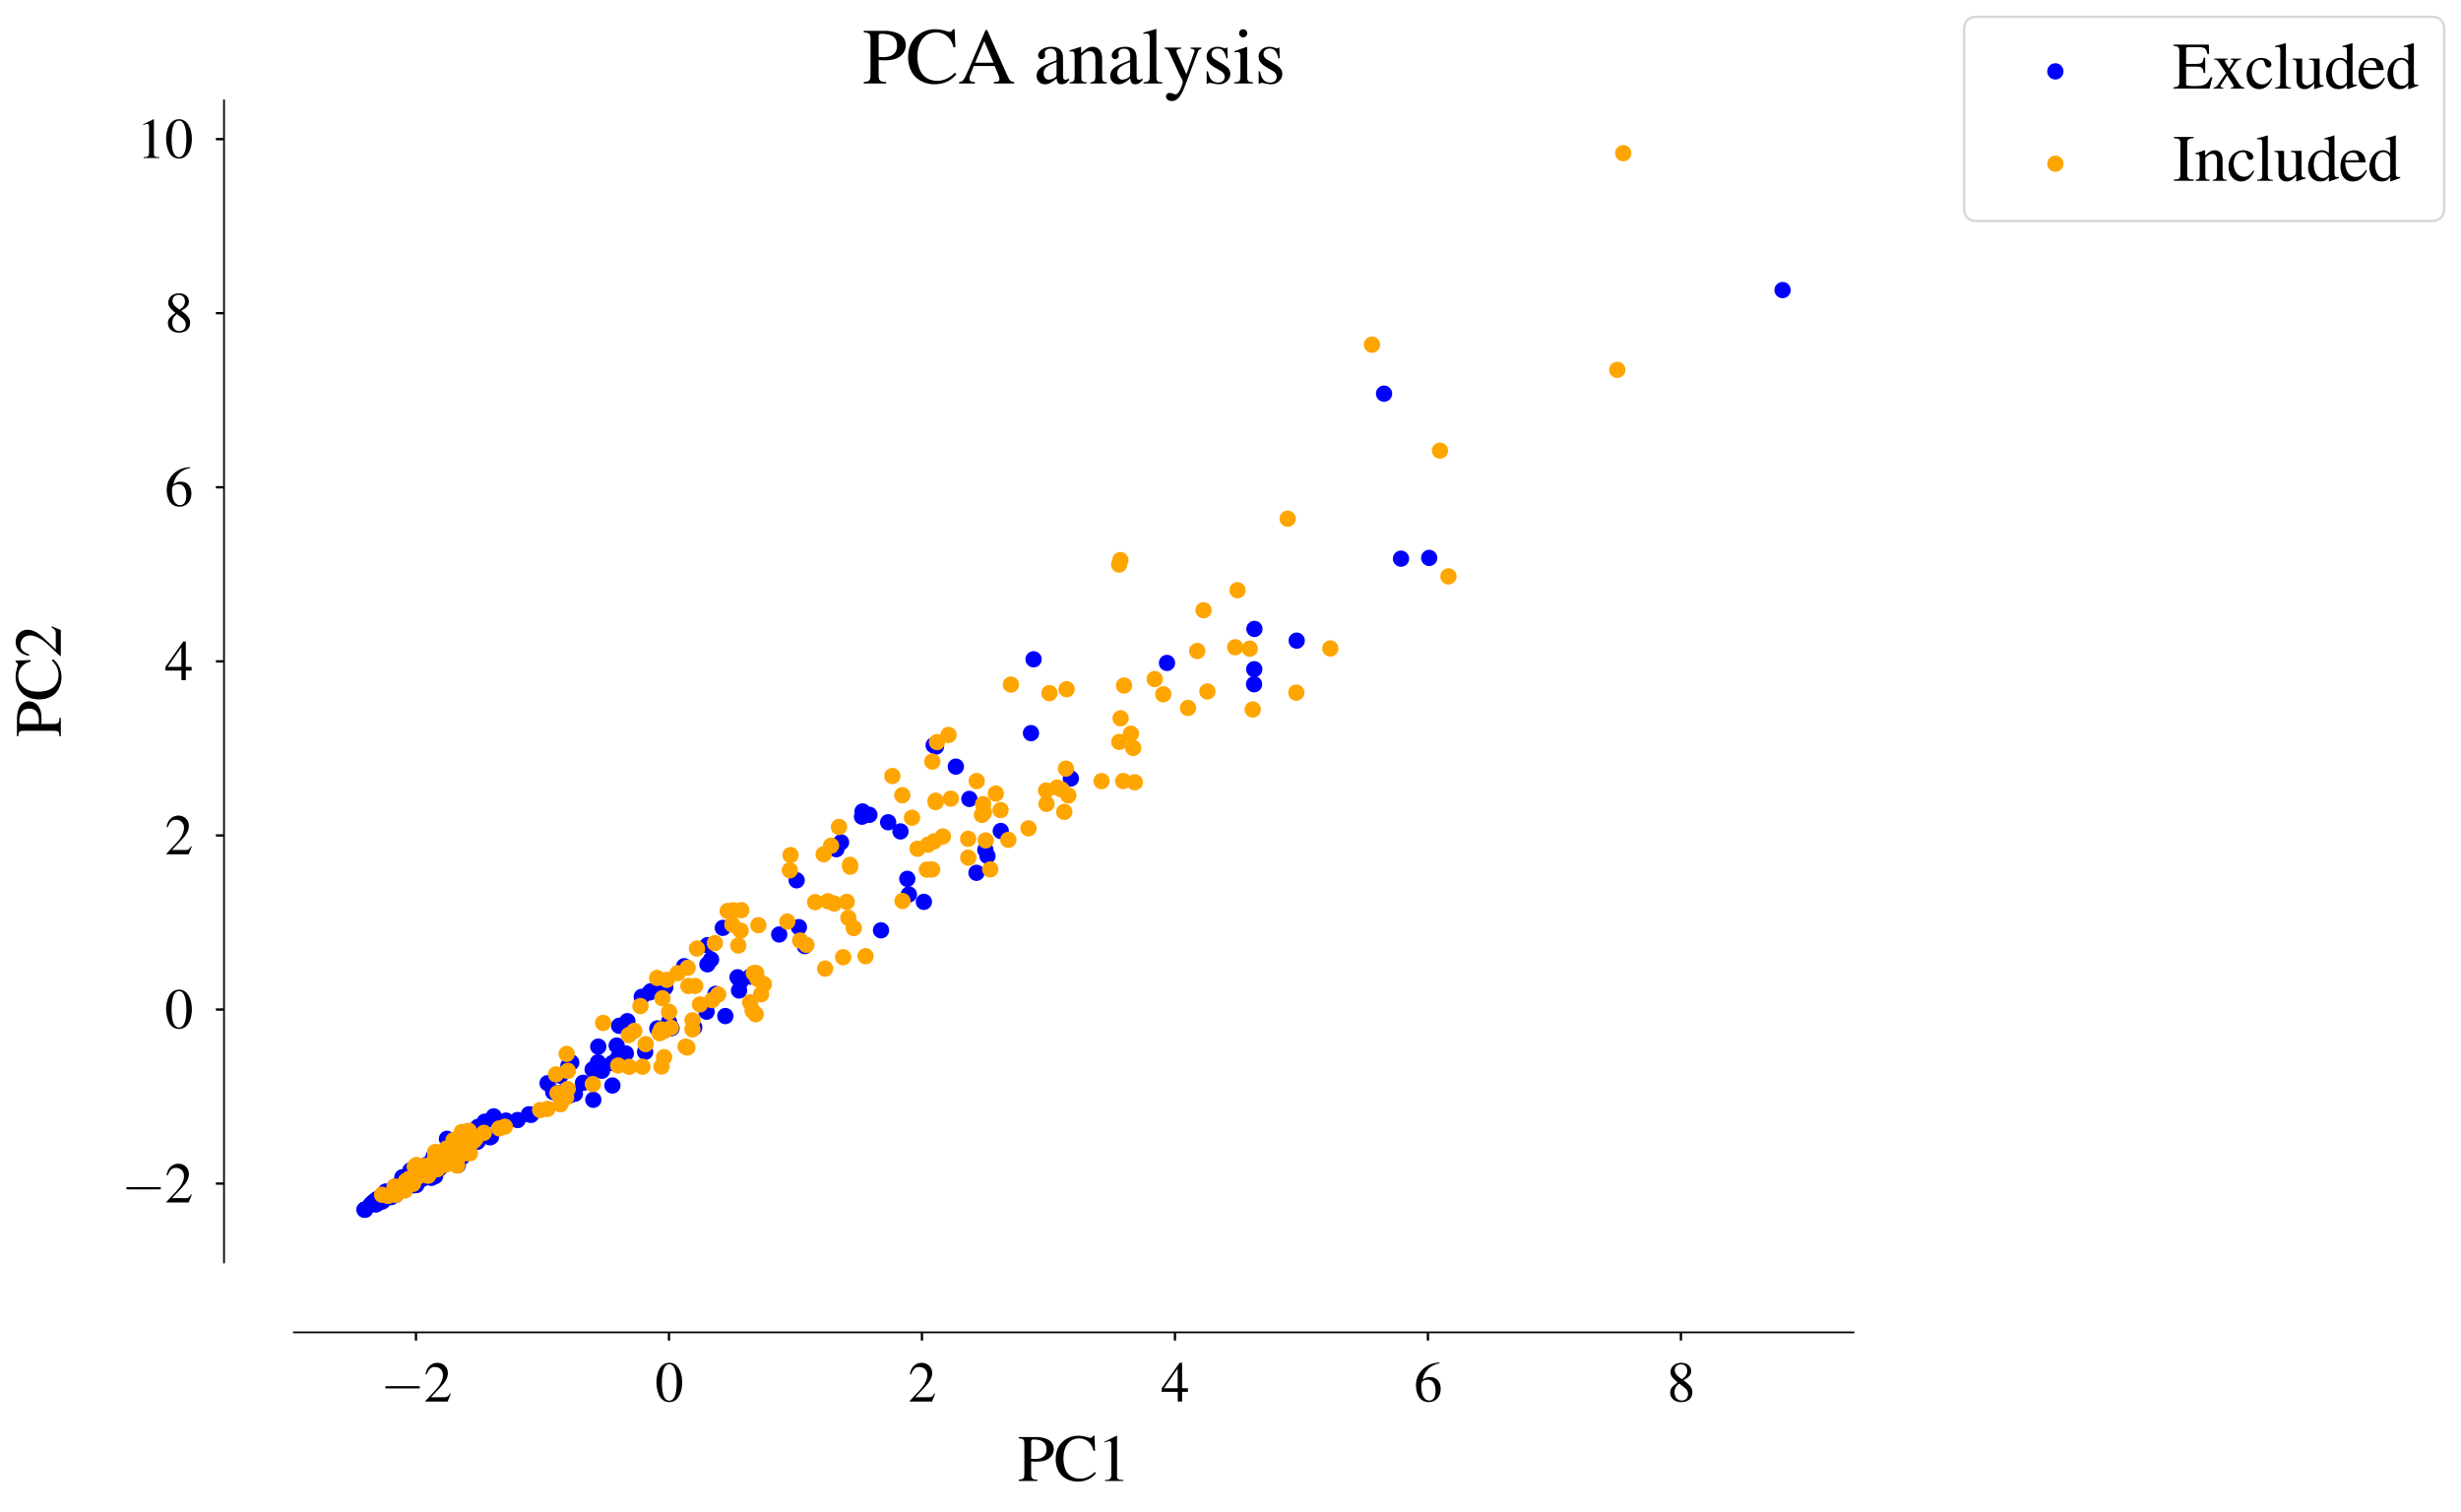 <?xml version="1.0" encoding="utf-8" standalone="no"?>
<!DOCTYPE svg PUBLIC "-//W3C//DTD SVG 1.1//EN"
  "http://www.w3.org/Graphics/SVG/1.1/DTD/svg11.dtd">
<svg xmlns:xlink="http://www.w3.org/1999/xlink" width="1056.625pt" height="649.095pt" viewBox="0 0 1056.625 649.095" xmlns="http://www.w3.org/2000/svg" version="1.1">
 <defs>
  <style type="text/css">*{stroke-linejoin: round; stroke-linecap: butt}</style>
 </defs>
 <g id="figure_1">
  <g id="patch_1">
   <path d="M 0 649.095 
L 1056.625 649.095 
L 1056.625 0 
L 0 0 
z
" style="fill: #ffffff"/>
  </g>
  <g id="axes_1">
   <g id="patch_2">
    <path d="M 126.185 542.056 
L 795.785 542.056 
L 795.785 43.096 
L 126.185 43.096 
z
" style="fill: #ffffff"/>
   </g>
   <g id="PathCollection_1">
    <defs>
     <path id="m4c8cbdb3f9" d="M 0 3 
C 0.796 3 1.559 2.684 2.121 2.121 
C 2.684 1.559 3 0.796 3 0 
C 3 -0.796 2.684 -1.559 2.121 -2.121 
C 1.559 -2.684 0.796 -3 0 -3 
C -0.796 -3 -1.559 -2.684 -2.121 -2.121 
C -2.684 -1.559 -3 -0.796 -3 0 
C -3 0.796 -2.684 1.559 -2.121 2.121 
C -1.559 2.684 -0.796 3 0 3 
z
" style="stroke: #0000ff"/>
    </defs>
    <g clip-path="url(#p83e54b43e0)">
     <use xlink:href="#m4c8cbdb3f9" x="255.278" y="459.92" style="fill: #0000ff; stroke: #0000ff"/>
     <use xlink:href="#m4c8cbdb3f9" x="285.627" y="423.954" style="fill: #0000ff; stroke: #0000ff"/>
     <use xlink:href="#m4c8cbdb3f9" x="191.902" y="488.968" style="fill: #0000ff; stroke: #0000ff"/>
     <use xlink:href="#m4c8cbdb3f9" x="176.175" y="503.908" style="fill: #0000ff; stroke: #0000ff"/>
     <use xlink:href="#m4c8cbdb3f9" x="186.157" y="496.689" style="fill: #0000ff; stroke: #0000ff"/>
     <use xlink:href="#m4c8cbdb3f9" x="180.259" y="506.446" style="fill: #0000ff; stroke: #0000ff"/>
     <use xlink:href="#m4c8cbdb3f9" x="173.783" y="506.037" style="fill: #0000ff; stroke: #0000ff"/>
     <use xlink:href="#m4c8cbdb3f9" x="192.031" y="497.329" style="fill: #0000ff; stroke: #0000ff"/>
     <use xlink:href="#m4c8cbdb3f9" x="176.222" y="502.483" style="fill: #0000ff; stroke: #0000ff"/>
     <use xlink:href="#m4c8cbdb3f9" x="176.088" y="506.568" style="fill: #0000ff; stroke: #0000ff"/>
     <use xlink:href="#m4c8cbdb3f9" x="187.734" y="496.282" style="fill: #0000ff; stroke: #0000ff"/>
     <use xlink:href="#m4c8cbdb3f9" x="195.528" y="494.6" style="fill: #0000ff; stroke: #0000ff"/>
     <use xlink:href="#m4c8cbdb3f9" x="186.604" y="502.136" style="fill: #0000ff; stroke: #0000ff"/>
     <use xlink:href="#m4c8cbdb3f9" x="170.203" y="510.44" style="fill: #0000ff; stroke: #0000ff"/>
     <use xlink:href="#m4c8cbdb3f9" x="172.3" y="508.452" style="fill: #0000ff; stroke: #0000ff"/>
     <use xlink:href="#m4c8cbdb3f9" x="167.88" y="514.003" style="fill: #0000ff; stroke: #0000ff"/>
     <use xlink:href="#m4c8cbdb3f9" x="237.511" y="468.861" style="fill: #0000ff; stroke: #0000ff"/>
     <use xlink:href="#m4c8cbdb3f9" x="196.859" y="490.278" style="fill: #0000ff; stroke: #0000ff"/>
     <use xlink:href="#m4c8cbdb3f9" x="361.097" y="361.661" style="fill: #0000ff; stroke: #0000ff"/>
     <use xlink:href="#m4c8cbdb3f9" x="205.2" y="483.841" style="fill: #0000ff; stroke: #0000ff"/>
     <use xlink:href="#m4c8cbdb3f9" x="370.112" y="350.66" style="fill: #0000ff; stroke: #0000ff"/>
     <use xlink:href="#m4c8cbdb3f9" x="186.939" y="500.251" style="fill: #0000ff; stroke: #0000ff"/>
     <use xlink:href="#m4c8cbdb3f9" x="184.152" y="500.374" style="fill: #0000ff; stroke: #0000ff"/>
     <use xlink:href="#m4c8cbdb3f9" x="192.819" y="493.199" style="fill: #0000ff; stroke: #0000ff"/>
     <use xlink:href="#m4c8cbdb3f9" x="443.769" y="283.072" style="fill: #0000ff; stroke: #0000ff"/>
     <use xlink:href="#m4c8cbdb3f9" x="298.076" y="441.157" style="fill: #0000ff; stroke: #0000ff"/>
     <use xlink:href="#m4c8cbdb3f9" x="423.052" y="364.929" style="fill: #0000ff; stroke: #0000ff"/>
     <use xlink:href="#m4c8cbdb3f9" x="178.463" y="506.754" style="fill: #0000ff; stroke: #0000ff"/>
     <use xlink:href="#m4c8cbdb3f9" x="176.675" y="508.047" style="fill: #0000ff; stroke: #0000ff"/>
     <use xlink:href="#m4c8cbdb3f9" x="170.694" y="510.117" style="fill: #0000ff; stroke: #0000ff"/>
     <use xlink:href="#m4c8cbdb3f9" x="161.782" y="516.914" style="fill: #0000ff; stroke: #0000ff"/>
     <use xlink:href="#m4c8cbdb3f9" x="317.957" y="421.404" style="fill: #0000ff; stroke: #0000ff"/>
     <use xlink:href="#m4c8cbdb3f9" x="170.763" y="509.523" style="fill: #0000ff; stroke: #0000ff"/>
     <use xlink:href="#m4c8cbdb3f9" x="241.777" y="468.899" style="fill: #0000ff; stroke: #0000ff"/>
     <use xlink:href="#m4c8cbdb3f9" x="254.445" y="459.166" style="fill: #0000ff; stroke: #0000ff"/>
     <use xlink:href="#m4c8cbdb3f9" x="173.28" y="506.769" style="fill: #0000ff; stroke: #0000ff"/>
     <use xlink:href="#m4c8cbdb3f9" x="156.622" y="519.376" style="fill: #0000ff; stroke: #0000ff"/>
     <use xlink:href="#m4c8cbdb3f9" x="198.404" y="492.921" style="fill: #0000ff; stroke: #0000ff"/>
     <use xlink:href="#m4c8cbdb3f9" x="156.622" y="519.376" style="fill: #0000ff; stroke: #0000ff"/>
     <use xlink:href="#m4c8cbdb3f9" x="164.964" y="513.887" style="fill: #0000ff; stroke: #0000ff"/>
     <use xlink:href="#m4c8cbdb3f9" x="269.346" y="438.443" style="fill: #0000ff; stroke: #0000ff"/>
     <use xlink:href="#m4c8cbdb3f9" x="556.735" y="275.065" style="fill: #0000ff; stroke: #0000ff"/>
     <use xlink:href="#m4c8cbdb3f9" x="303.757" y="405.801" style="fill: #0000ff; stroke: #0000ff"/>
     <use xlink:href="#m4c8cbdb3f9" x="159.968" y="516.492" style="fill: #0000ff; stroke: #0000ff"/>
     <use xlink:href="#m4c8cbdb3f9" x="264.769" y="448.916" style="fill: #0000ff; stroke: #0000ff"/>
     <use xlink:href="#m4c8cbdb3f9" x="188.665" y="499.805" style="fill: #0000ff; stroke: #0000ff"/>
     <use xlink:href="#m4c8cbdb3f9" x="373.269" y="349.848" style="fill: #0000ff; stroke: #0000ff"/>
     <use xlink:href="#m4c8cbdb3f9" x="317.317" y="425.277" style="fill: #0000ff; stroke: #0000ff"/>
     <use xlink:href="#m4c8cbdb3f9" x="386.607" y="356.972" style="fill: #0000ff; stroke: #0000ff"/>
     <use xlink:href="#m4c8cbdb3f9" x="170.744" y="508.893" style="fill: #0000ff; stroke: #0000ff"/>
     <use xlink:href="#m4c8cbdb3f9" x="181.763" y="503.516" style="fill: #0000ff; stroke: #0000ff"/>
     <use xlink:href="#m4c8cbdb3f9" x="188.222" y="499.583" style="fill: #0000ff; stroke: #0000ff"/>
     <use xlink:href="#m4c8cbdb3f9" x="165.648" y="511.596" style="fill: #0000ff; stroke: #0000ff"/>
     <use xlink:href="#m4c8cbdb3f9" x="389.544" y="377.343" style="fill: #0000ff; stroke: #0000ff"/>
     <use xlink:href="#m4c8cbdb3f9" x="538.597" y="270.038" style="fill: #0000ff; stroke: #0000ff"/>
     <use xlink:href="#m4c8cbdb3f9" x="200.419" y="488.986" style="fill: #0000ff; stroke: #0000ff"/>
     <use xlink:href="#m4c8cbdb3f9" x="198.65" y="492.722" style="fill: #0000ff; stroke: #0000ff"/>
     <use xlink:href="#m4c8cbdb3f9" x="262.932" y="466.062" style="fill: #0000ff; stroke: #0000ff"/>
     <use xlink:href="#m4c8cbdb3f9" x="396.658" y="387.218" style="fill: #0000ff; stroke: #0000ff"/>
     <use xlink:href="#m4c8cbdb3f9" x="178.736" y="508.823" style="fill: #0000ff; stroke: #0000ff"/>
     <use xlink:href="#m4c8cbdb3f9" x="262.936" y="456.437" style="fill: #0000ff; stroke: #0000ff"/>
     <use xlink:href="#m4c8cbdb3f9" x="222.224" y="480.898" style="fill: #0000ff; stroke: #0000ff"/>
     <use xlink:href="#m4c8cbdb3f9" x="160.33" y="516.18" style="fill: #0000ff; stroke: #0000ff"/>
     <use xlink:href="#m4c8cbdb3f9" x="170.945" y="511.284" style="fill: #0000ff; stroke: #0000ff"/>
     <use xlink:href="#m4c8cbdb3f9" x="204.039" y="487.569" style="fill: #0000ff; stroke: #0000ff"/>
     <use xlink:href="#m4c8cbdb3f9" x="288.322" y="441.476" style="fill: #0000ff; stroke: #0000ff"/>
     <use xlink:href="#m4c8cbdb3f9" x="199.593" y="495.099" style="fill: #0000ff; stroke: #0000ff"/>
     <use xlink:href="#m4c8cbdb3f9" x="256.735" y="456.127" style="fill: #0000ff; stroke: #0000ff"/>
     <use xlink:href="#m4c8cbdb3f9" x="268.704" y="452.308" style="fill: #0000ff; stroke: #0000ff"/>
     <use xlink:href="#m4c8cbdb3f9" x="303.732" y="414.043" style="fill: #0000ff; stroke: #0000ff"/>
     <use xlink:href="#m4c8cbdb3f9" x="217.257" y="481.126" style="fill: #0000ff; stroke: #0000ff"/>
     <use xlink:href="#m4c8cbdb3f9" x="401.861" y="320.54" style="fill: #0000ff; stroke: #0000ff"/>
     <use xlink:href="#m4c8cbdb3f9" x="265.829" y="440.434" style="fill: #0000ff; stroke: #0000ff"/>
     <use xlink:href="#m4c8cbdb3f9" x="161.195" y="515.434" style="fill: #0000ff; stroke: #0000ff"/>
     <use xlink:href="#m4c8cbdb3f9" x="410.387" y="329.151" style="fill: #0000ff; stroke: #0000ff"/>
     <use xlink:href="#m4c8cbdb3f9" x="305.298" y="411.986" style="fill: #0000ff; stroke: #0000ff"/>
     <use xlink:href="#m4c8cbdb3f9" x="423.971" y="367.529" style="fill: #0000ff; stroke: #0000ff"/>
     <use xlink:href="#m4c8cbdb3f9" x="188.214" y="496.911" style="fill: #0000ff; stroke: #0000ff"/>
     <use xlink:href="#m4c8cbdb3f9" x="244.082" y="457.53" style="fill: #0000ff; stroke: #0000ff"/>
     <use xlink:href="#m4c8cbdb3f9" x="258.456" y="459.729" style="fill: #0000ff; stroke: #0000ff"/>
     <use xlink:href="#m4c8cbdb3f9" x="246.843" y="469.618" style="fill: #0000ff; stroke: #0000ff"/>
     <use xlink:href="#m4c8cbdb3f9" x="178.476" y="504.148" style="fill: #0000ff; stroke: #0000ff"/>
     <use xlink:href="#m4c8cbdb3f9" x="167.816" y="512.435" style="fill: #0000ff; stroke: #0000ff"/>
     <use xlink:href="#m4c8cbdb3f9" x="177.503" y="507.141" style="fill: #0000ff; stroke: #0000ff"/>
     <use xlink:href="#m4c8cbdb3f9" x="594.238" y="169.017" style="fill: #0000ff; stroke: #0000ff"/>
     <use xlink:href="#m4c8cbdb3f9" x="160.779" y="515.793" style="fill: #0000ff; stroke: #0000ff"/>
     <use xlink:href="#m4c8cbdb3f9" x="416.191" y="343.026" style="fill: #0000ff; stroke: #0000ff"/>
     <use xlink:href="#m4c8cbdb3f9" x="287.222" y="438.781" style="fill: #0000ff; stroke: #0000ff"/>
     <use xlink:href="#m4c8cbdb3f9" x="378.259" y="399.444" style="fill: #0000ff; stroke: #0000ff"/>
     <use xlink:href="#m4c8cbdb3f9" x="186.827" y="504.962" style="fill: #0000ff; stroke: #0000ff"/>
     <use xlink:href="#m4c8cbdb3f9" x="188.918" y="498.686" style="fill: #0000ff; stroke: #0000ff"/>
     <use xlink:href="#m4c8cbdb3f9" x="282.222" y="441.557" style="fill: #0000ff; stroke: #0000ff"/>
     <use xlink:href="#m4c8cbdb3f9" x="191.802" y="494.863" style="fill: #0000ff; stroke: #0000ff"/>
     <use xlink:href="#m4c8cbdb3f9" x="197.564" y="491.424" style="fill: #0000ff; stroke: #0000ff"/>
     <use xlink:href="#m4c8cbdb3f9" x="156.622" y="519.376" style="fill: #0000ff; stroke: #0000ff"/>
     <use xlink:href="#m4c8cbdb3f9" x="173.034" y="505.933" style="fill: #0000ff; stroke: #0000ff"/>
     <use xlink:href="#m4c8cbdb3f9" x="265.385" y="454.101" style="fill: #0000ff; stroke: #0000ff"/>
     <use xlink:href="#m4c8cbdb3f9" x="185.226" y="505.726" style="fill: #0000ff; stroke: #0000ff"/>
     <use xlink:href="#m4c8cbdb3f9" x="228.011" y="478.672" style="fill: #0000ff; stroke: #0000ff"/>
     <use xlink:href="#m4c8cbdb3f9" x="156.622" y="519.376" style="fill: #0000ff; stroke: #0000ff"/>
     <use xlink:href="#m4c8cbdb3f9" x="159.139" y="517.206" style="fill: #0000ff; stroke: #0000ff"/>
     <use xlink:href="#m4c8cbdb3f9" x="190.991" y="498.914" style="fill: #0000ff; stroke: #0000ff"/>
     <use xlink:href="#m4c8cbdb3f9" x="316.663" y="419.605" style="fill: #0000ff; stroke: #0000ff"/>
     <use xlink:href="#m4c8cbdb3f9" x="244.124" y="468.508" style="fill: #0000ff; stroke: #0000ff"/>
     <use xlink:href="#m4c8cbdb3f9" x="342.032" y="377.961" style="fill: #0000ff; stroke: #0000ff"/>
     <use xlink:href="#m4c8cbdb3f9" x="307.555" y="427.1" style="fill: #0000ff; stroke: #0000ff"/>
     <use xlink:href="#m4c8cbdb3f9" x="188.834" y="499.056" style="fill: #0000ff; stroke: #0000ff"/>
     <use xlink:href="#m4c8cbdb3f9" x="343.005" y="398.089" style="fill: #0000ff; stroke: #0000ff"/>
     <use xlink:href="#m4c8cbdb3f9" x="227.099" y="478.43" style="fill: #0000ff; stroke: #0000ff"/>
     <use xlink:href="#m4c8cbdb3f9" x="459.758" y="334.259" style="fill: #0000ff; stroke: #0000ff"/>
     <use xlink:href="#m4c8cbdb3f9" x="193.09" y="498.111" style="fill: #0000ff; stroke: #0000ff"/>
     <use xlink:href="#m4c8cbdb3f9" x="161.898" y="514.828" style="fill: #0000ff; stroke: #0000ff"/>
     <use xlink:href="#m4c8cbdb3f9" x="442.654" y="314.772" style="fill: #0000ff; stroke: #0000ff"/>
     <use xlink:href="#m4c8cbdb3f9" x="163.208" y="514.392" style="fill: #0000ff; stroke: #0000ff"/>
     <use xlink:href="#m4c8cbdb3f9" x="163.259" y="514.217" style="fill: #0000ff; stroke: #0000ff"/>
     <use xlink:href="#m4c8cbdb3f9" x="168.03" y="511.67" style="fill: #0000ff; stroke: #0000ff"/>
     <use xlink:href="#m4c8cbdb3f9" x="162.153" y="515" style="fill: #0000ff; stroke: #0000ff"/>
     <use xlink:href="#m4c8cbdb3f9" x="254.736" y="472.204" style="fill: #0000ff; stroke: #0000ff"/>
     <use xlink:href="#m4c8cbdb3f9" x="210.386" y="488.306" style="fill: #0000ff; stroke: #0000ff"/>
     <use xlink:href="#m4c8cbdb3f9" x="345.565" y="406.202" style="fill: #0000ff; stroke: #0000ff"/>
     <use xlink:href="#m4c8cbdb3f9" x="181.911" y="502.589" style="fill: #0000ff; stroke: #0000ff"/>
     <use xlink:href="#m4c8cbdb3f9" x="235.109" y="465.08" style="fill: #0000ff; stroke: #0000ff"/>
     <use xlink:href="#m4c8cbdb3f9" x="178.271" y="502.549" style="fill: #0000ff; stroke: #0000ff"/>
     <use xlink:href="#m4c8cbdb3f9" x="187.299" y="497.699" style="fill: #0000ff; stroke: #0000ff"/>
     <use xlink:href="#m4c8cbdb3f9" x="177.296" y="508.917" style="fill: #0000ff; stroke: #0000ff"/>
     <use xlink:href="#m4c8cbdb3f9" x="613.622" y="239.546" style="fill: #0000ff; stroke: #0000ff"/>
     <use xlink:href="#m4c8cbdb3f9" x="186.415" y="500.21" style="fill: #0000ff; stroke: #0000ff"/>
     <use xlink:href="#m4c8cbdb3f9" x="187.085" y="501.24" style="fill: #0000ff; stroke: #0000ff"/>
     <use xlink:href="#m4c8cbdb3f9" x="177.099" y="505.544" style="fill: #0000ff; stroke: #0000ff"/>
     <use xlink:href="#m4c8cbdb3f9" x="186.87" y="499.778" style="fill: #0000ff; stroke: #0000ff"/>
     <use xlink:href="#m4c8cbdb3f9" x="189.194" y="497.462" style="fill: #0000ff; stroke: #0000ff"/>
     <use xlink:href="#m4c8cbdb3f9" x="180.554" y="501.265" style="fill: #0000ff; stroke: #0000ff"/>
     <use xlink:href="#m4c8cbdb3f9" x="204.975" y="490.164" style="fill: #0000ff; stroke: #0000ff"/>
     <use xlink:href="#m4c8cbdb3f9" x="199.205" y="491.357" style="fill: #0000ff; stroke: #0000ff"/>
     <use xlink:href="#m4c8cbdb3f9" x="208.122" y="481.604" style="fill: #0000ff; stroke: #0000ff"/>
     <use xlink:href="#m4c8cbdb3f9" x="167.633" y="511.754" style="fill: #0000ff; stroke: #0000ff"/>
     <use xlink:href="#m4c8cbdb3f9" x="256.021" y="458.653" style="fill: #0000ff; stroke: #0000ff"/>
     <use xlink:href="#m4c8cbdb3f9" x="303.369" y="434.391" style="fill: #0000ff; stroke: #0000ff"/>
     <use xlink:href="#m4c8cbdb3f9" x="245.27" y="456.198" style="fill: #0000ff; stroke: #0000ff"/>
     <use xlink:href="#m4c8cbdb3f9" x="765.349" y="124.537" style="fill: #0000ff; stroke: #0000ff"/>
     <use xlink:href="#m4c8cbdb3f9" x="161.312" y="517.137" style="fill: #0000ff; stroke: #0000ff"/>
     <use xlink:href="#m4c8cbdb3f9" x="191.32" y="497.643" style="fill: #0000ff; stroke: #0000ff"/>
     <use xlink:href="#m4c8cbdb3f9" x="161.817" y="516.283" style="fill: #0000ff; stroke: #0000ff"/>
     <use xlink:href="#m4c8cbdb3f9" x="601.516" y="239.874" style="fill: #0000ff; stroke: #0000ff"/>
     <use xlink:href="#m4c8cbdb3f9" x="178.822" y="503.322" style="fill: #0000ff; stroke: #0000ff"/>
     <use xlink:href="#m4c8cbdb3f9" x="178.15" y="504.376" style="fill: #0000ff; stroke: #0000ff"/>
     <use xlink:href="#m4c8cbdb3f9" x="278.964" y="426.118" style="fill: #0000ff; stroke: #0000ff"/>
     <use xlink:href="#m4c8cbdb3f9" x="193.905" y="494.504" style="fill: #0000ff; stroke: #0000ff"/>
     <use xlink:href="#m4c8cbdb3f9" x="322.12" y="419.312" style="fill: #0000ff; stroke: #0000ff"/>
     <use xlink:href="#m4c8cbdb3f9" x="244.475" y="470.339" style="fill: #0000ff; stroke: #0000ff"/>
     <use xlink:href="#m4c8cbdb3f9" x="538.516" y="287.345" style="fill: #0000ff; stroke: #0000ff"/>
     <use xlink:href="#m4c8cbdb3f9" x="370.332" y="348.405" style="fill: #0000ff; stroke: #0000ff"/>
     <use xlink:href="#m4c8cbdb3f9" x="293.756" y="414.856" style="fill: #0000ff; stroke: #0000ff"/>
     <use xlink:href="#m4c8cbdb3f9" x="381.328" y="353.053" style="fill: #0000ff; stroke: #0000ff"/>
     <use xlink:href="#m4c8cbdb3f9" x="196.254" y="496.154" style="fill: #0000ff; stroke: #0000ff"/>
     <use xlink:href="#m4c8cbdb3f9" x="186.609" y="499.201" style="fill: #0000ff; stroke: #0000ff"/>
     <use xlink:href="#m4c8cbdb3f9" x="172.763" y="505.464" style="fill: #0000ff; stroke: #0000ff"/>
     <use xlink:href="#m4c8cbdb3f9" x="160.853" y="516.592" style="fill: #0000ff; stroke: #0000ff"/>
     <use xlink:href="#m4c8cbdb3f9" x="174.867" y="507.805" style="fill: #0000ff; stroke: #0000ff"/>
     <use xlink:href="#m4c8cbdb3f9" x="178.622" y="504.901" style="fill: #0000ff; stroke: #0000ff"/>
     <use xlink:href="#m4c8cbdb3f9" x="275.531" y="427.99" style="fill: #0000ff; stroke: #0000ff"/>
     <use xlink:href="#m4c8cbdb3f9" x="212.002" y="479.327" style="fill: #0000ff; stroke: #0000ff"/>
     <use xlink:href="#m4c8cbdb3f9" x="169.89" y="513.044" style="fill: #0000ff; stroke: #0000ff"/>
     <use xlink:href="#m4c8cbdb3f9" x="164.269" y="513.432" style="fill: #0000ff; stroke: #0000ff"/>
     <use xlink:href="#m4c8cbdb3f9" x="181.249" y="506.197" style="fill: #0000ff; stroke: #0000ff"/>
     <use xlink:href="#m4c8cbdb3f9" x="194.58" y="492.928" style="fill: #0000ff; stroke: #0000ff"/>
     <use xlink:href="#m4c8cbdb3f9" x="185.594" y="501.41" style="fill: #0000ff; stroke: #0000ff"/>
     <use xlink:href="#m4c8cbdb3f9" x="400.857" y="319.996" style="fill: #0000ff; stroke: #0000ff"/>
     <use xlink:href="#m4c8cbdb3f9" x="501.047" y="284.639" style="fill: #0000ff; stroke: #0000ff"/>
     <use xlink:href="#m4c8cbdb3f9" x="187.279" y="497.206" style="fill: #0000ff; stroke: #0000ff"/>
     <use xlink:href="#m4c8cbdb3f9" x="171.836" y="508.875" style="fill: #0000ff; stroke: #0000ff"/>
     <use xlink:href="#m4c8cbdb3f9" x="170.898" y="509.494" style="fill: #0000ff; stroke: #0000ff"/>
     <use xlink:href="#m4c8cbdb3f9" x="183.447" y="499.977" style="fill: #0000ff; stroke: #0000ff"/>
     <use xlink:href="#m4c8cbdb3f9" x="390.217" y="384.035" style="fill: #0000ff; stroke: #0000ff"/>
     <use xlink:href="#m4c8cbdb3f9" x="279.538" y="425.561" style="fill: #0000ff; stroke: #0000ff"/>
     <use xlink:href="#m4c8cbdb3f9" x="185.537" y="498.632" style="fill: #0000ff; stroke: #0000ff"/>
     <use xlink:href="#m4c8cbdb3f9" x="196.57" y="500.312" style="fill: #0000ff; stroke: #0000ff"/>
     <use xlink:href="#m4c8cbdb3f9" x="538.435" y="293.79" style="fill: #0000ff; stroke: #0000ff"/>
     <use xlink:href="#m4c8cbdb3f9" x="164.362" y="515.682" style="fill: #0000ff; stroke: #0000ff"/>
     <use xlink:href="#m4c8cbdb3f9" x="188.658" y="501.689" style="fill: #0000ff; stroke: #0000ff"/>
     <use xlink:href="#m4c8cbdb3f9" x="250.318" y="464.907" style="fill: #0000ff; stroke: #0000ff"/>
     <use xlink:href="#m4c8cbdb3f9" x="210.849" y="488.038" style="fill: #0000ff; stroke: #0000ff"/>
     <use xlink:href="#m4c8cbdb3f9" x="204.975" y="490.164" style="fill: #0000ff; stroke: #0000ff"/>
     <use xlink:href="#m4c8cbdb3f9" x="240.576" y="461.879" style="fill: #0000ff; stroke: #0000ff"/>
     <use xlink:href="#m4c8cbdb3f9" x="429.683" y="356.796" style="fill: #0000ff; stroke: #0000ff"/>
     <use xlink:href="#m4c8cbdb3f9" x="276.98" y="451.641" style="fill: #0000ff; stroke: #0000ff"/>
     <use xlink:href="#m4c8cbdb3f9" x="419.25" y="374.74" style="fill: #0000ff; stroke: #0000ff"/>
     <use xlink:href="#m4c8cbdb3f9" x="310.333" y="398.395" style="fill: #0000ff; stroke: #0000ff"/>
     <use xlink:href="#m4c8cbdb3f9" x="334.545" y="401.224" style="fill: #0000ff; stroke: #0000ff"/>
     <use xlink:href="#m4c8cbdb3f9" x="182.386" y="502.424" style="fill: #0000ff; stroke: #0000ff"/>
     <use xlink:href="#m4c8cbdb3f9" x="198.312" y="496.842" style="fill: #0000ff; stroke: #0000ff"/>
     <use xlink:href="#m4c8cbdb3f9" x="182.904" y="503.729" style="fill: #0000ff; stroke: #0000ff"/>
     <use xlink:href="#m4c8cbdb3f9" x="163.878" y="515.913" style="fill: #0000ff; stroke: #0000ff"/>
     <use xlink:href="#m4c8cbdb3f9" x="200.345" y="485.944" style="fill: #0000ff; stroke: #0000ff"/>
     <use xlink:href="#m4c8cbdb3f9" x="359.094" y="364.612" style="fill: #0000ff; stroke: #0000ff"/>
     <use xlink:href="#m4c8cbdb3f9" x="311.423" y="436.25" style="fill: #0000ff; stroke: #0000ff"/>
     <use xlink:href="#m4c8cbdb3f9" x="256.858" y="449.389" style="fill: #0000ff; stroke: #0000ff"/>
     <use xlink:href="#m4c8cbdb3f9" x="199.563" y="491.122" style="fill: #0000ff; stroke: #0000ff"/>
     <use xlink:href="#m4c8cbdb3f9" x="169.494" y="509.634" style="fill: #0000ff; stroke: #0000ff"/>
     <use xlink:href="#m4c8cbdb3f9" x="307.218" y="426.733" style="fill: #0000ff; stroke: #0000ff"/>
    </g>
   </g>
   <g id="PathCollection_2">
    <defs>
     <path id="maf354999ef" d="M 0 3 
C 0.796 3 1.559 2.684 2.121 2.121 
C 2.684 1.559 3 0.796 3 0 
C 3 -0.796 2.684 -1.559 2.121 -2.121 
C 1.559 -2.684 0.796 -3 0 -3 
C -0.796 -3 -1.559 -2.684 -2.121 -2.121 
C -2.684 -1.559 -3 -0.796 -3 0 
C -3 0.796 -2.684 1.559 -2.121 2.121 
C -1.559 2.684 -0.796 3 0 3 
z
" style="stroke: #ffa500"/>
    </defs>
    <g clip-path="url(#p83e54b43e0)">
     <use xlink:href="#maf354999ef" x="182.064" y="500.637" style="fill: #ffa500; stroke: #ffa500"/>
     <use xlink:href="#maf354999ef" x="434.018" y="293.93" style="fill: #ffa500; stroke: #ffa500"/>
     <use xlink:href="#maf354999ef" x="199.783" y="492.342" style="fill: #ffa500; stroke: #ffa500"/>
     <use xlink:href="#maf354999ef" x="286.298" y="420.722" style="fill: #ffa500; stroke: #ffa500"/>
     <use xlink:href="#maf354999ef" x="455.828" y="339.005" style="fill: #ffa500; stroke: #ffa500"/>
     <use xlink:href="#maf354999ef" x="453.888" y="338.134" style="fill: #ffa500; stroke: #ffa500"/>
     <use xlink:href="#maf354999ef" x="393.934" y="364.425" style="fill: #ffa500; stroke: #ffa500"/>
     <use xlink:href="#maf354999ef" x="316.983" y="405.958" style="fill: #ffa500; stroke: #ffa500"/>
     <use xlink:href="#maf354999ef" x="458.701" y="341.52" style="fill: #ffa500; stroke: #ffa500"/>
     <use xlink:href="#maf354999ef" x="530.32" y="277.901" style="fill: #ffa500; stroke: #ffa500"/>
     <use xlink:href="#maf354999ef" x="318.268" y="390.797" style="fill: #ffa500; stroke: #ffa500"/>
     <use xlink:href="#maf354999ef" x="186.891" y="499.183" style="fill: #ffa500; stroke: #ffa500"/>
     <use xlink:href="#maf354999ef" x="197.201" y="493.641" style="fill: #ffa500; stroke: #ffa500"/>
     <use xlink:href="#maf354999ef" x="363.55" y="387.236" style="fill: #ffa500; stroke: #ffa500"/>
     <use xlink:href="#maf354999ef" x="294.359" y="449.355" style="fill: #ffa500; stroke: #ffa500"/>
     <use xlink:href="#maf354999ef" x="297.356" y="438.063" style="fill: #ffa500; stroke: #ffa500"/>
     <use xlink:href="#maf354999ef" x="325.611" y="397.239" style="fill: #ffa500; stroke: #ffa500"/>
     <use xlink:href="#maf354999ef" x="402.294" y="318.638" style="fill: #ffa500; stroke: #ffa500"/>
     <use xlink:href="#maf354999ef" x="480.5" y="242.386" style="fill: #ffa500; stroke: #ffa500"/>
     <use xlink:href="#maf354999ef" x="356.822" y="363.101" style="fill: #ffa500; stroke: #ffa500"/>
     <use xlink:href="#maf354999ef" x="323.632" y="417.8" style="fill: #ffa500; stroke: #ffa500"/>
     <use xlink:href="#maf354999ef" x="190.26" y="496.093" style="fill: #ffa500; stroke: #ffa500"/>
     <use xlink:href="#maf354999ef" x="694.388" y="158.815" style="fill: #ffa500; stroke: #ffa500"/>
     <use xlink:href="#maf354999ef" x="306.92" y="404.925" style="fill: #ffa500; stroke: #ffa500"/>
     <use xlink:href="#maf354999ef" x="510.065" y="303.951" style="fill: #ffa500; stroke: #ffa500"/>
     <use xlink:href="#maf354999ef" x="481.043" y="240.481" style="fill: #ffa500; stroke: #ffa500"/>
     <use xlink:href="#maf354999ef" x="164.038" y="512.984" style="fill: #ffa500; stroke: #ffa500"/>
     <use xlink:href="#maf354999ef" x="339.422" y="367.145" style="fill: #ffa500; stroke: #ffa500"/>
     <use xlink:href="#maf354999ef" x="194.919" y="496.576" style="fill: #ffa500; stroke: #ffa500"/>
     <use xlink:href="#maf354999ef" x="175.601" y="506.152" style="fill: #ffa500; stroke: #ffa500"/>
     <use xlink:href="#maf354999ef" x="404.82" y="359.133" style="fill: #ffa500; stroke: #ffa500"/>
     <use xlink:href="#maf354999ef" x="415.676" y="360.148" style="fill: #ffa500; stroke: #ffa500"/>
     <use xlink:href="#maf354999ef" x="323.109" y="433.969" style="fill: #ffa500; stroke: #ffa500"/>
     <use xlink:href="#maf354999ef" x="499.457" y="298.103" style="fill: #ffa500; stroke: #ffa500"/>
     <use xlink:href="#maf354999ef" x="187.893" y="495.07" style="fill: #ffa500; stroke: #ffa500"/>
     <use xlink:href="#maf354999ef" x="179.775" y="502.19" style="fill: #ffa500; stroke: #ffa500"/>
     <use xlink:href="#maf354999ef" x="258.948" y="439.191" style="fill: #ffa500; stroke: #ffa500"/>
     <use xlink:href="#maf354999ef" x="274.979" y="431.96" style="fill: #ffa500; stroke: #ffa500"/>
     <use xlink:href="#maf354999ef" x="589.058" y="147.983" style="fill: #ffa500; stroke: #ffa500"/>
     <use xlink:href="#maf354999ef" x="355.431" y="386.948" style="fill: #ffa500; stroke: #ffa500"/>
     <use xlink:href="#maf354999ef" x="239.371" y="469.352" style="fill: #ffa500; stroke: #ffa500"/>
     <use xlink:href="#maf354999ef" x="235.075" y="476.118" style="fill: #ffa500; stroke: #ffa500"/>
     <use xlink:href="#maf354999ef" x="312.42" y="391.146" style="fill: #ffa500; stroke: #ffa500"/>
     <use xlink:href="#maf354999ef" x="185.744" y="502.546" style="fill: #ffa500; stroke: #ffa500"/>
     <use xlink:href="#maf354999ef" x="207.757" y="486.382" style="fill: #ffa500; stroke: #ffa500"/>
     <use xlink:href="#maf354999ef" x="175.103" y="507.216" style="fill: #ffa500; stroke: #ffa500"/>
     <use xlink:href="#maf354999ef" x="422.466" y="348.795" style="fill: #ffa500; stroke: #ffa500"/>
     <use xlink:href="#maf354999ef" x="456.942" y="348.581" style="fill: #ffa500; stroke: #ffa500"/>
     <use xlink:href="#maf354999ef" x="516.727" y="262.001" style="fill: #ffa500; stroke: #ffa500"/>
     <use xlink:href="#maf354999ef" x="556.569" y="297.371" style="fill: #ffa500; stroke: #ffa500"/>
     <use xlink:href="#maf354999ef" x="618.243" y="193.49" style="fill: #ffa500; stroke: #ffa500"/>
     <use xlink:href="#maf354999ef" x="415.719" y="368.239" style="fill: #ffa500; stroke: #ffa500"/>
     <use xlink:href="#maf354999ef" x="178.059" y="500.899" style="fill: #ffa500; stroke: #ffa500"/>
     <use xlink:href="#maf354999ef" x="487.235" y="335.87" style="fill: #ffa500; stroke: #ffa500"/>
     <use xlink:href="#maf354999ef" x="231.912" y="476.615" style="fill: #ffa500; stroke: #ffa500"/>
     <use xlink:href="#maf354999ef" x="571.165" y="278.437" style="fill: #ffa500; stroke: #ffa500"/>
     <use xlink:href="#maf354999ef" x="383.136" y="333.191" style="fill: #ffa500; stroke: #ffa500"/>
     <use xlink:href="#maf354999ef" x="166.55" y="513.465" style="fill: #ffa500; stroke: #ffa500"/>
     <use xlink:href="#maf354999ef" x="398.426" y="362.653" style="fill: #ffa500; stroke: #ffa500"/>
     <use xlink:href="#maf354999ef" x="196.045" y="495.905" style="fill: #ffa500; stroke: #ffa500"/>
     <use xlink:href="#maf354999ef" x="204.292" y="488.71" style="fill: #ffa500; stroke: #ffa500"/>
     <use xlink:href="#maf354999ef" x="189.003" y="495.526" style="fill: #ffa500; stroke: #ffa500"/>
     <use xlink:href="#maf354999ef" x="397.944" y="373.371" style="fill: #ffa500; stroke: #ffa500"/>
     <use xlink:href="#maf354999ef" x="171.767" y="510.359" style="fill: #ffa500; stroke: #ffa500"/>
     <use xlink:href="#maf354999ef" x="314.825" y="390.866" style="fill: #ffa500; stroke: #ffa500"/>
     <use xlink:href="#maf354999ef" x="199.881" y="490.913" style="fill: #ffa500; stroke: #ffa500"/>
     <use xlink:href="#maf354999ef" x="238.715" y="461.287" style="fill: #ffa500; stroke: #ffa500"/>
     <use xlink:href="#maf354999ef" x="198.509" y="494.438" style="fill: #ffa500; stroke: #ffa500"/>
     <use xlink:href="#maf354999ef" x="362.011" y="410.992" style="fill: #ffa500; stroke: #ffa500"/>
     <use xlink:href="#maf354999ef" x="187.18" y="499.27" style="fill: #ffa500; stroke: #ffa500"/>
     <use xlink:href="#maf354999ef" x="407.263" y="315.55" style="fill: #ffa500; stroke: #ffa500"/>
     <use xlink:href="#maf354999ef" x="186.83" y="494.633" style="fill: #ffa500; stroke: #ffa500"/>
     <use xlink:href="#maf354999ef" x="422.086" y="345.281" style="fill: #ffa500; stroke: #ffa500"/>
     <use xlink:href="#maf354999ef" x="346.249" y="405.704" style="fill: #ffa500; stroke: #ffa500"/>
     <use xlink:href="#maf354999ef" x="423.21" y="360.836" style="fill: #ffa500; stroke: #ffa500"/>
     <use xlink:href="#maf354999ef" x="184.85" y="502.135" style="fill: #ffa500; stroke: #ffa500"/>
     <use xlink:href="#maf354999ef" x="297.302" y="441.959" style="fill: #ffa500; stroke: #ffa500"/>
     <use xlink:href="#maf354999ef" x="240.65" y="474.084" style="fill: #ffa500; stroke: #ffa500"/>
     <use xlink:href="#maf354999ef" x="481.117" y="308.426" style="fill: #ffa500; stroke: #ffa500"/>
     <use xlink:href="#maf354999ef" x="187.184" y="494.895" style="fill: #ffa500; stroke: #ffa500"/>
     <use xlink:href="#maf354999ef" x="243.813" y="459.793" style="fill: #ffa500; stroke: #ffa500"/>
     <use xlink:href="#maf354999ef" x="486.54" y="321.124" style="fill: #ffa500; stroke: #ffa500"/>
     <use xlink:href="#maf354999ef" x="531.312" y="253.41" style="fill: #ffa500; stroke: #ffa500"/>
     <use xlink:href="#maf354999ef" x="419.34" y="335.353" style="fill: #ffa500; stroke: #ffa500"/>
     <use xlink:href="#maf354999ef" x="288.072" y="441.269" style="fill: #ffa500; stroke: #ffa500"/>
     <use xlink:href="#maf354999ef" x="179.709" y="505.06" style="fill: #ffa500; stroke: #ffa500"/>
     <use xlink:href="#maf354999ef" x="272.355" y="442.608" style="fill: #ffa500; stroke: #ffa500"/>
     <use xlink:href="#maf354999ef" x="400.284" y="326.98" style="fill: #ffa500; stroke: #ffa500"/>
     <use xlink:href="#maf354999ef" x="295.258" y="415.504" style="fill: #ffa500; stroke: #ffa500"/>
     <use xlink:href="#maf354999ef" x="425.164" y="373.283" style="fill: #ffa500; stroke: #ffa500"/>
     <use xlink:href="#maf354999ef" x="364.956" y="371.322" style="fill: #ffa500; stroke: #ffa500"/>
     <use xlink:href="#maf354999ef" x="421.588" y="349.863" style="fill: #ffa500; stroke: #ffa500"/>
     <use xlink:href="#maf354999ef" x="327.954" y="422.604" style="fill: #ffa500; stroke: #ffa500"/>
     <use xlink:href="#maf354999ef" x="317.983" y="399.561" style="fill: #ffa500; stroke: #ffa500"/>
     <use xlink:href="#maf354999ef" x="401.034" y="361.258" style="fill: #ffa500; stroke: #ffa500"/>
     <use xlink:href="#maf354999ef" x="169.414" y="509.433" style="fill: #ffa500; stroke: #ffa500"/>
     <use xlink:href="#maf354999ef" x="325.154" y="420.258" style="fill: #ffa500; stroke: #ffa500"/>
     <use xlink:href="#maf354999ef" x="371.612" y="410.549" style="fill: #ffa500; stroke: #ffa500"/>
     <use xlink:href="#maf354999ef" x="427.543" y="340.717" style="fill: #ffa500; stroke: #ffa500"/>
     <use xlink:href="#maf354999ef" x="387.477" y="386.852" style="fill: #ffa500; stroke: #ffa500"/>
     <use xlink:href="#maf354999ef" x="485.563" y="315.033" style="fill: #ffa500; stroke: #ffa500"/>
     <use xlink:href="#maf354999ef" x="450.574" y="297.6" style="fill: #ffa500; stroke: #ffa500"/>
     <use xlink:href="#maf354999ef" x="339.106" y="373.67" style="fill: #ffa500; stroke: #ffa500"/>
     <use xlink:href="#maf354999ef" x="326.768" y="426.888" style="fill: #ffa500; stroke: #ffa500"/>
     <use xlink:href="#maf354999ef" x="449.303" y="345.155" style="fill: #ffa500; stroke: #ffa500"/>
     <use xlink:href="#maf354999ef" x="482.61" y="294.332" style="fill: #ffa500; stroke: #ffa500"/>
     <use xlink:href="#maf354999ef" x="429.589" y="347.827" style="fill: #ffa500; stroke: #ffa500"/>
     <use xlink:href="#maf354999ef" x="254.54" y="465.464" style="fill: #ffa500; stroke: #ffa500"/>
     <use xlink:href="#maf354999ef" x="187.727" y="502.019" style="fill: #ffa500; stroke: #ffa500"/>
     <use xlink:href="#maf354999ef" x="201.779" y="495.154" style="fill: #ffa500; stroke: #ffa500"/>
     <use xlink:href="#maf354999ef" x="269.965" y="444.412" style="fill: #ffa500; stroke: #ffa500"/>
     <use xlink:href="#maf354999ef" x="314.427" y="396.985" style="fill: #ffa500; stroke: #ffa500"/>
     <use xlink:href="#maf354999ef" x="518.386" y="296.869" style="fill: #ffa500; stroke: #ffa500"/>
     <use xlink:href="#maf354999ef" x="480.567" y="318.545" style="fill: #ffa500; stroke: #ffa500"/>
     <use xlink:href="#maf354999ef" x="196.515" y="495.626" style="fill: #ffa500; stroke: #ffa500"/>
     <use xlink:href="#maf354999ef" x="366.567" y="398.487" style="fill: #ffa500; stroke: #ffa500"/>
     <use xlink:href="#maf354999ef" x="495.756" y="291.571" style="fill: #ffa500; stroke: #ffa500"/>
     <use xlink:href="#maf354999ef" x="449.137" y="339.408" style="fill: #ffa500; stroke: #ffa500"/>
     <use xlink:href="#maf354999ef" x="343.557" y="403.81" style="fill: #ffa500; stroke: #ffa500"/>
     <use xlink:href="#maf354999ef" x="365.045" y="372.118" style="fill: #ffa500; stroke: #ffa500"/>
     <use xlink:href="#maf354999ef" x="287.273" y="434.438" style="fill: #ffa500; stroke: #ffa500"/>
     <use xlink:href="#maf354999ef" x="324.442" y="435.484" style="fill: #ffa500; stroke: #ffa500"/>
     <use xlink:href="#maf354999ef" x="197.872" y="495.732" style="fill: #ffa500; stroke: #ffa500"/>
     <use xlink:href="#maf354999ef" x="536.572" y="278.512" style="fill: #ffa500; stroke: #ffa500"/>
     <use xlink:href="#maf354999ef" x="457.948" y="295.915" style="fill: #ffa500; stroke: #ffa500"/>
     <use xlink:href="#maf354999ef" x="401.741" y="343.794" style="fill: #ffa500; stroke: #ffa500"/>
     <use xlink:href="#maf354999ef" x="174.212" y="507.12" style="fill: #ffa500; stroke: #ffa500"/>
     <use xlink:href="#maf354999ef" x="401.697" y="344.406" style="fill: #ffa500; stroke: #ffa500"/>
     <use xlink:href="#maf354999ef" x="300.537" y="431.254" style="fill: #ffa500; stroke: #ffa500"/>
     <use xlink:href="#maf354999ef" x="190.969" y="496.04" style="fill: #ffa500; stroke: #ffa500"/>
     <use xlink:href="#maf354999ef" x="284.012" y="457.93" style="fill: #ffa500; stroke: #ffa500"/>
     <use xlink:href="#maf354999ef" x="621.879" y="247.482" style="fill: #ffa500; stroke: #ffa500"/>
     <use xlink:href="#maf354999ef" x="364.242" y="394.1" style="fill: #ffa500; stroke: #ffa500"/>
     <use xlink:href="#maf354999ef" x="173.822" y="511.168" style="fill: #ffa500; stroke: #ffa500"/>
     <use xlink:href="#maf354999ef" x="214.377" y="484.484" style="fill: #ffa500; stroke: #ffa500"/>
     <use xlink:href="#maf354999ef" x="552.863" y="222.698" style="fill: #ffa500; stroke: #ffa500"/>
     <use xlink:href="#maf354999ef" x="282.111" y="419.885" style="fill: #ffa500; stroke: #ffa500"/>
     <use xlink:href="#maf354999ef" x="196.314" y="500.434" style="fill: #ffa500; stroke: #ffa500"/>
     <use xlink:href="#maf354999ef" x="177.331" y="508.294" style="fill: #ffa500; stroke: #ffa500"/>
     <use xlink:href="#maf354999ef" x="191.513" y="493.207" style="fill: #ffa500; stroke: #ffa500"/>
     <use xlink:href="#maf354999ef" x="243.305" y="452.502" style="fill: #ffa500; stroke: #ffa500"/>
     <use xlink:href="#maf354999ef" x="189.314" y="499.913" style="fill: #ffa500; stroke: #ffa500"/>
     <use xlink:href="#maf354999ef" x="277.229" y="448.299" style="fill: #ffa500; stroke: #ffa500"/>
     <use xlink:href="#maf354999ef" x="194.723" y="489.564" style="fill: #ffa500; stroke: #ffa500"/>
     <use xlink:href="#maf354999ef" x="338.036" y="395.694" style="fill: #ffa500; stroke: #ffa500"/>
     <use xlink:href="#maf354999ef" x="408.232" y="342.909" style="fill: #ffa500; stroke: #ffa500"/>
     <use xlink:href="#maf354999ef" x="354.269" y="415.889" style="fill: #ffa500; stroke: #ffa500"/>
     <use xlink:href="#maf354999ef" x="696.937" y="65.776" style="fill: #ffa500; stroke: #ffa500"/>
     <use xlink:href="#maf354999ef" x="472.947" y="335.372" style="fill: #ffa500; stroke: #ffa500"/>
     <use xlink:href="#maf354999ef" x="482.24" y="335.336" style="fill: #ffa500; stroke: #ffa500"/>
     <use xlink:href="#maf354999ef" x="441.571" y="355.659" style="fill: #ffa500; stroke: #ffa500"/>
     <use xlink:href="#maf354999ef" x="308.349" y="427.008" style="fill: #ffa500; stroke: #ffa500"/>
     <use xlink:href="#maf354999ef" x="353.625" y="366.793" style="fill: #ffa500; stroke: #ffa500"/>
     <use xlink:href="#maf354999ef" x="191.442" y="500.052" style="fill: #ffa500; stroke: #ffa500"/>
     <use xlink:href="#maf354999ef" x="243.758" y="467.584" style="fill: #ffa500; stroke: #ffa500"/>
     <use xlink:href="#maf354999ef" x="358.135" y="387.94" style="fill: #ffa500; stroke: #ffa500"/>
     <use xlink:href="#maf354999ef" x="216.753" y="483.748" style="fill: #ffa500; stroke: #ffa500"/>
     <use xlink:href="#maf354999ef" x="432.932" y="360.617" style="fill: #ffa500; stroke: #ffa500"/>
     <use xlink:href="#maf354999ef" x="198.509" y="494.438" style="fill: #ffa500; stroke: #ffa500"/>
     <use xlink:href="#maf354999ef" x="270.146" y="458.036" style="fill: #ffa500; stroke: #ffa500"/>
     <use xlink:href="#maf354999ef" x="265.434" y="457.489" style="fill: #ffa500; stroke: #ffa500"/>
     <use xlink:href="#maf354999ef" x="194.994" y="497.382" style="fill: #ffa500; stroke: #ffa500"/>
     <use xlink:href="#maf354999ef" x="200.168" y="495.076" style="fill: #ffa500; stroke: #ffa500"/>
     <use xlink:href="#maf354999ef" x="283.178" y="443.614" style="fill: #ffa500; stroke: #ffa500"/>
     <use xlink:href="#maf354999ef" x="284.405" y="428.607" style="fill: #ffa500; stroke: #ffa500"/>
     <use xlink:href="#maf354999ef" x="188.98" y="500.676" style="fill: #ffa500; stroke: #ffa500"/>
     <use xlink:href="#maf354999ef" x="243.07" y="471.161" style="fill: #ffa500; stroke: #ffa500"/>
     <use xlink:href="#maf354999ef" x="298.463" y="423.311" style="fill: #ffa500; stroke: #ffa500"/>
     <use xlink:href="#maf354999ef" x="169.999" y="512.992" style="fill: #ffa500; stroke: #ffa500"/>
     <use xlink:href="#maf354999ef" x="285.234" y="442.642" style="fill: #ffa500; stroke: #ffa500"/>
     <use xlink:href="#maf354999ef" x="285.118" y="453.903" style="fill: #ffa500; stroke: #ffa500"/>
     <use xlink:href="#maf354999ef" x="184.286" y="500.41" style="fill: #ffa500; stroke: #ffa500"/>
     <use xlink:href="#maf354999ef" x="514.028" y="279.523" style="fill: #ffa500; stroke: #ffa500"/>
     <use xlink:href="#maf354999ef" x="360.2" y="355.061" style="fill: #ffa500; stroke: #ffa500"/>
     <use xlink:href="#maf354999ef" x="295.156" y="449.765" style="fill: #ffa500; stroke: #ffa500"/>
     <use xlink:href="#maf354999ef" x="203.476" y="489.819" style="fill: #ffa500; stroke: #ffa500"/>
     <use xlink:href="#maf354999ef" x="305.744" y="429.413" style="fill: #ffa500; stroke: #ffa500"/>
     <use xlink:href="#maf354999ef" x="349.987" y="387.35" style="fill: #ffa500; stroke: #ffa500"/>
     <use xlink:href="#maf354999ef" x="324.671" y="417.797" style="fill: #ffa500; stroke: #ffa500"/>
     <use xlink:href="#maf354999ef" x="322.077" y="430.347" style="fill: #ffa500; stroke: #ffa500"/>
     <use xlink:href="#maf354999ef" x="457.651" y="330.002" style="fill: #ffa500; stroke: #ffa500"/>
     <use xlink:href="#maf354999ef" x="290.909" y="417.835" style="fill: #ffa500; stroke: #ffa500"/>
     <use xlink:href="#maf354999ef" x="537.861" y="304.622" style="fill: #ffa500; stroke: #ffa500"/>
     <use xlink:href="#maf354999ef" x="283.88" y="441.966" style="fill: #ffa500; stroke: #ffa500"/>
     <use xlink:href="#maf354999ef" x="203.991" y="488.773" style="fill: #ffa500; stroke: #ffa500"/>
     <use xlink:href="#maf354999ef" x="295.567" y="423.344" style="fill: #ffa500; stroke: #ffa500"/>
     <use xlink:href="#maf354999ef" x="275.814" y="457.998" style="fill: #ffa500; stroke: #ffa500"/>
     <use xlink:href="#maf354999ef" x="201.337" y="485.536" style="fill: #ffa500; stroke: #ffa500"/>
     <use xlink:href="#maf354999ef" x="187.858" y="499.671" style="fill: #ffa500; stroke: #ffa500"/>
     <use xlink:href="#maf354999ef" x="178.87" y="500.2" style="fill: #ffa500; stroke: #ffa500"/>
     <use xlink:href="#maf354999ef" x="387.404" y="341.431" style="fill: #ffa500; stroke: #ffa500"/>
     <use xlink:href="#maf354999ef" x="391.552" y="351.074" style="fill: #ffa500; stroke: #ffa500"/>
     <use xlink:href="#maf354999ef" x="198.239" y="486.04" style="fill: #ffa500; stroke: #ffa500"/>
     <use xlink:href="#maf354999ef" x="299.239" y="407.268" style="fill: #ffa500; stroke: #ffa500"/>
     <use xlink:href="#maf354999ef" x="198.838" y="490.433" style="fill: #ffa500; stroke: #ffa500"/>
     <use xlink:href="#maf354999ef" x="400.195" y="373.316" style="fill: #ffa500; stroke: #ffa500"/>
     <use xlink:href="#maf354999ef" x="183.822" y="504.82" style="fill: #ffa500; stroke: #ffa500"/>
     <use xlink:href="#maf354999ef" x="186.791" y="496.982" style="fill: #ffa500; stroke: #ffa500"/>
     <use xlink:href="#maf354999ef" x="202.264" y="487.872" style="fill: #ffa500; stroke: #ffa500"/>
    </g>
   </g>
   <g id="matplotlib.axis_1">
    <g id="xtick_1">
     <g id="line2d_1">
      <defs>
       <path id="m5d73b74f95" d="M 0 0 
L 0 3.5 
" style="stroke: #000000"/>
      </defs>
      <g>
       <use xlink:href="#m5d73b74f95" x="178.605" y="572.056" style="stroke: #000000"/>
      </g>
     </g>
     <g id="text_1">
      <!-- $\mathdefault{−2}$ -->
      <g transform="translate(163.339 601.767)scale(0.24 -0.24)">
       <defs>
        <path id="CMSY10-0" d="M 4218 1472 
C 4326 1472 4442 1472 4442 1600 
C 4442 1728 4326 1728 4218 1728 
L 755 1728 
C 646 1728 531 1728 531 1600 
C 531 1472 646 1472 755 1472 
L 4218 1472 
z
" transform="scale(0.016)"/>
        <path id="NimbusRomNo9L-Regu-32" d="M 3040 879 
L 2957 912 
C 2720 544 2637 486 2349 486 
L 819 486 
L 1894 1621 
C 2464 2221 2714 2711 2714 3214 
C 2714 3858 2195 4352 1530 4352 
C 1178 4352 845 4211 608 3955 
C 403 3736 307 3530 198 3072 
L 333 3039 
C 589 3671 819 3878 1261 3878 
C 1798 3878 2163 3510 2163 2969 
C 2163 2466 1869 1866 1331 1292 
L 192 76 
L 192 0 
L 2688 0 
L 3040 879 
z
" transform="scale(0.016)"/>
       </defs>
       <use xlink:href="#CMSY10-0" transform="scale(0.996)"/>
       <use xlink:href="#NimbusRomNo9L-Regu-32" transform="translate(77.409 0)scale(0.996)"/>
      </g>
     </g>
    </g>
    <g id="xtick_2">
     <g id="line2d_2">
      <g>
       <use xlink:href="#m5d73b74f95" x="287.224" y="572.056" style="stroke: #000000"/>
      </g>
     </g>
     <g id="text_2">
      <!-- $\mathdefault{0}$ -->
      <g transform="translate(281.246 601.767)scale(0.24 -0.24)">
       <defs>
        <path id="NimbusRomNo9L-Regu-30" d="M 1626 4352 
C 1274 4352 1005 4243 768 4019 
C 397 3661 154 2924 154 2176 
C 154 1478 365 729 666 371 
C 902 89 1229 -64 1600 -64 
C 1926 -64 2202 44 2432 268 
C 2803 620 3046 1363 3046 2137 
C 3046 3449 2464 4352 1626 4352 
z
M 1606 4185 
C 2144 4185 2432 3462 2432 2124 
C 2432 787 2150 102 1600 102 
C 1050 102 768 787 768 2118 
C 768 3475 1056 4185 1606 4185 
z
" transform="scale(0.016)"/>
       </defs>
       <use xlink:href="#NimbusRomNo9L-Regu-30" transform="scale(0.996)"/>
      </g>
     </g>
    </g>
    <g id="xtick_3">
     <g id="line2d_3">
      <g>
       <use xlink:href="#m5d73b74f95" x="395.843" y="572.056" style="stroke: #000000"/>
      </g>
     </g>
     <g id="text_3">
      <!-- $\mathdefault{2}$ -->
      <g transform="translate(389.865 601.767)scale(0.24 -0.24)">
       <use xlink:href="#NimbusRomNo9L-Regu-32" transform="scale(0.996)"/>
      </g>
     </g>
    </g>
    <g id="xtick_4">
     <g id="line2d_4">
      <g>
       <use xlink:href="#m5d73b74f95" x="504.461" y="572.056" style="stroke: #000000"/>
      </g>
     </g>
     <g id="text_4">
      <!-- $\mathdefault{4}$ -->
      <g transform="translate(498.484 601.767)scale(0.24 -0.24)">
       <defs>
        <path id="NimbusRomNo9L-Regu-34" d="M 3021 1497 
L 2368 1497 
L 2368 4352 
L 2086 4352 
L 77 1497 
L 77 1088 
L 1875 1088 
L 1875 0 
L 2368 0 
L 2368 1088 
L 3021 1088 
L 3021 1497 
z
M 1869 1497 
L 333 1497 
L 1869 3697 
L 1869 1497 
z
" transform="scale(0.016)"/>
       </defs>
       <use xlink:href="#NimbusRomNo9L-Regu-34" transform="scale(0.996)"/>
      </g>
     </g>
    </g>
    <g id="xtick_5">
     <g id="line2d_5">
      <g>
       <use xlink:href="#m5d73b74f95" x="613.08" y="572.056" style="stroke: #000000"/>
      </g>
     </g>
     <g id="text_5">
      <!-- $\mathdefault{6}$ -->
      <g transform="translate(607.102 601.767)scale(0.24 -0.24)">
       <defs>
        <path id="NimbusRomNo9L-Regu-36" d="M 2854 4390 
C 2125 4326 1754 4204 1286 3878 
C 595 3385 218 2655 218 1801 
C 218 1248 390 688 666 369 
C 909 89 1254 -64 1651 -64 
C 2445 -64 2995 541 2995 1420 
C 2995 2234 2528 2752 1792 2752 
C 1510 2752 1376 2707 973 2463 
C 1146 3430 1862 4121 2867 4288 
L 2854 4390 
z
M 1549 2457 
C 2099 2457 2419 1999 2419 1203 
C 2419 503 2170 115 1722 115 
C 1158 115 813 713 813 1700 
C 813 2024 864 2203 992 2298 
C 1126 2400 1325 2457 1549 2457 
z
" transform="scale(0.016)"/>
       </defs>
       <use xlink:href="#NimbusRomNo9L-Regu-36" transform="scale(0.996)"/>
      </g>
     </g>
    </g>
    <g id="xtick_6">
     <g id="line2d_6">
      <g>
       <use xlink:href="#m5d73b74f95" x="721.699" y="572.056" style="stroke: #000000"/>
      </g>
     </g>
     <g id="text_6">
      <!-- $\mathdefault{8}$ -->
      <g transform="translate(715.721 601.767)scale(0.24 -0.24)">
       <defs>
        <path id="NimbusRomNo9L-Regu-38" d="M 1856 2400 
C 2490 2739 2714 3008 2714 3443 
C 2714 3968 2253 4352 1613 4352 
C 915 4352 397 3923 397 3341 
C 397 2924 518 2739 1190 2150 
C 499 1625 358 1427 358 992 
C 358 371 864 -64 1587 -64 
C 2355 -64 2848 358 2848 1017 
C 2848 1510 2630 1824 1856 2400 
z
M 1741 1740 
C 2208 1408 2362 1177 2362 819 
C 2362 403 2074 115 1658 115 
C 1171 115 845 486 845 1043 
C 845 1452 986 1721 1357 2022 
L 1741 1740 
z
M 1670 2515 
C 1101 2886 870 3180 870 3539 
C 870 3910 1158 4172 1562 4172 
C 1997 4172 2272 3891 2272 3449 
C 2272 3084 2093 2796 1728 2553 
C 1696 2534 1696 2534 1670 2515 
z
" transform="scale(0.016)"/>
       </defs>
       <use xlink:href="#NimbusRomNo9L-Regu-38" transform="scale(0.996)"/>
      </g>
     </g>
    </g>
    <g id="text_7">
     <!-- PC1 -->
     <g transform="translate(436.953 635.856)scale(0.28 -0.28)">
      <defs>
       <path id="NimbusRomNo9L-Regu-50" d="M 1293 1875 
C 1459 1862 1568 1855 1734 1855 
C 2234 1855 2579 1919 2854 2073 
C 3238 2276 3469 2661 3469 3077 
C 3469 3343 3379 3583 3206 3766 
C 2950 4044 2394 4224 1792 4224 
L 102 4224 
L 102 4102 
C 576 4051 640 3987 640 3528 
L 640 765 
C 640 230 589 166 102 121 
L 102 0 
L 1894 0 
L 1894 121 
C 1389 140 1293 230 1293 695 
L 1293 1875 
z
M 1293 3772 
C 1293 3942 1338 3987 1510 3987 
C 2374 3987 2771 3690 2771 3040 
C 2771 2427 2394 2112 1658 2112 
C 1530 2112 1440 2118 1293 2130 
L 1293 3772 
z
" transform="scale(0.016)"/>
       <path id="NimbusRomNo9L-Regu-43" d="M 3968 2905 
L 3910 4352 
L 3776 4352 
C 3738 4217 3635 4140 3507 4140 
C 3450 4140 3354 4159 3258 4198 
C 2944 4300 2624 4352 2323 4352 
C 1798 4352 1267 4153 870 3801 
C 422 3405 179 2809 179 2105 
C 179 1510 371 960 698 595 
C 1082 179 1670 -64 2304 -64 
C 3027 -64 3661 230 4051 748 
L 3936 864 
C 3462 409 3040 217 2509 217 
C 2106 217 1747 345 1472 588 
C 1120 902 922 1478 922 2188 
C 922 3347 1517 4095 2445 4095 
C 2810 4095 3142 3961 3398 3705 
C 3603 3501 3699 3321 3821 2905 
L 3968 2905 
z
" transform="scale(0.016)"/>
       <path id="NimbusRomNo9L-Regu-31" d="M 1862 4352 
L 710 3776 
L 710 3686 
C 787 3718 858 3743 883 3756 
C 998 3801 1107 3826 1171 3826 
C 1306 3826 1363 3731 1363 3525 
L 1363 599 
C 1363 386 1312 238 1210 179 
C 1114 121 1024 102 755 96 
L 755 0 
L 2522 0 
L 2522 96 
C 2016 102 1914 167 1914 477 
L 1914 4339 
L 1862 4352 
z
" transform="scale(0.016)"/>
      </defs>
      <use xlink:href="#NimbusRomNo9L-Regu-50" transform="scale(0.996)"/>
      <use xlink:href="#NimbusRomNo9L-Regu-43" transform="translate(55.392 0)scale(0.996)"/>
      <use xlink:href="#NimbusRomNo9L-Regu-31" transform="translate(121.842 0)scale(0.996)"/>
     </g>
    </g>
   </g>
   <g id="matplotlib.axis_2">
    <g id="ytick_1">
     <g id="line2d_7">
      <defs>
       <path id="mabcfa6e0ee" d="M 0 0 
L -3.5 0 
" style="stroke: #000000"/>
      </defs>
      <g>
       <use xlink:href="#mabcfa6e0ee" x="96.185" y="508.184" style="stroke: #000000"/>
      </g>
     </g>
     <g id="text_8">
      <!-- $\mathdefault{−2}$ -->
      <g transform="translate(52.152 516.29)scale(0.24 -0.24)">
       <use xlink:href="#CMSY10-0" transform="scale(0.996)"/>
       <use xlink:href="#NimbusRomNo9L-Regu-32" transform="translate(77.409 0)scale(0.996)"/>
      </g>
     </g>
    </g>
    <g id="ytick_2">
     <g id="line2d_8">
      <g>
       <use xlink:href="#mabcfa6e0ee" x="96.185" y="433.443" style="stroke: #000000"/>
      </g>
     </g>
     <g id="text_9">
      <!-- $\mathdefault{0}$ -->
      <g transform="translate(70.73 441.548)scale(0.24 -0.24)">
       <use xlink:href="#NimbusRomNo9L-Regu-30" transform="scale(0.996)"/>
      </g>
     </g>
    </g>
    <g id="ytick_3">
     <g id="line2d_9">
      <g>
       <use xlink:href="#mabcfa6e0ee" x="96.185" y="358.701" style="stroke: #000000"/>
      </g>
     </g>
     <g id="text_10">
      <!-- $\mathdefault{2}$ -->
      <g transform="translate(70.73 366.807)scale(0.24 -0.24)">
       <use xlink:href="#NimbusRomNo9L-Regu-32" transform="scale(0.996)"/>
      </g>
     </g>
    </g>
    <g id="ytick_4">
     <g id="line2d_10">
      <g>
       <use xlink:href="#mabcfa6e0ee" x="96.185" y="283.96" style="stroke: #000000"/>
      </g>
     </g>
     <g id="text_11">
      <!-- $\mathdefault{4}$ -->
      <g transform="translate(70.73 292.065)scale(0.24 -0.24)">
       <use xlink:href="#NimbusRomNo9L-Regu-34" transform="scale(0.996)"/>
      </g>
     </g>
    </g>
    <g id="ytick_5">
     <g id="line2d_11">
      <g>
       <use xlink:href="#mabcfa6e0ee" x="96.185" y="209.218" style="stroke: #000000"/>
      </g>
     </g>
     <g id="text_12">
      <!-- $\mathdefault{6}$ -->
      <g transform="translate(70.73 217.323)scale(0.24 -0.24)">
       <use xlink:href="#NimbusRomNo9L-Regu-36" transform="scale(0.996)"/>
      </g>
     </g>
    </g>
    <g id="ytick_6">
     <g id="line2d_12">
      <g>
       <use xlink:href="#mabcfa6e0ee" x="96.185" y="134.476" style="stroke: #000000"/>
      </g>
     </g>
     <g id="text_13">
      <!-- $\mathdefault{8}$ -->
      <g transform="translate(70.73 142.582)scale(0.24 -0.24)">
       <use xlink:href="#NimbusRomNo9L-Regu-38" transform="scale(0.996)"/>
      </g>
     </g>
    </g>
    <g id="ytick_7">
     <g id="line2d_13">
      <g>
       <use xlink:href="#mabcfa6e0ee" x="96.185" y="59.735" style="stroke: #000000"/>
      </g>
     </g>
     <g id="text_14">
      <!-- $\mathdefault{10}$ -->
      <g transform="translate(58.775 67.84)scale(0.24 -0.24)">
       <use xlink:href="#NimbusRomNo9L-Regu-31" transform="scale(0.996)"/>
       <use xlink:href="#NimbusRomNo9L-Regu-30" transform="translate(49.813 0)scale(0.996)"/>
      </g>
     </g>
    </g>
    <g id="text_15">
     <!-- PC2 -->
     <g transform="translate(26.113 316.608)rotate(-90)scale(0.28 -0.28)">
      <use xlink:href="#NimbusRomNo9L-Regu-50" transform="scale(0.996)"/>
      <use xlink:href="#NimbusRomNo9L-Regu-43" transform="translate(55.392 0)scale(0.996)"/>
      <use xlink:href="#NimbusRomNo9L-Regu-32" transform="translate(121.842 0)scale(0.996)"/>
     </g>
    </g>
   </g>
   <g id="patch_3">
    <path d="M 96.185 542.056 
L 96.185 43.096 
" style="fill: none; stroke: #000000; stroke-width: 0.75; stroke-linejoin: miter; stroke-linecap: square"/>
   </g>
   <g id="patch_4">
    <path d="M 126.185 572.056 
L 795.785 572.056 
" style="fill: none; stroke: #000000; stroke-width: 0.75; stroke-linejoin: miter; stroke-linecap: square"/>
   </g>
   <g id="text_16">
    <!-- PCA analysis -->
    <g transform="translate(370.321 35.849)scale(0.336 -0.336)">
     <defs>
      <path id="NimbusRomNo9L-Regu-41" d="M 4518 121 
C 4230 141 4166 205 3942 686 
L 2349 4288 
L 2221 4288 
L 890 1187 
C 480 238 403 134 96 121 
L 96 0 
L 1363 0 
L 1363 121 
C 1056 121 928 205 928 387 
C 928 465 947 556 979 641 
L 1274 1401 
L 2950 1401 
L 3213 777 
C 3290 602 3334 433 3334 342 
C 3334 179 3226 128 2886 121 
L 2886 0 
L 4518 0 
L 4518 121 
z
M 1382 1664 
L 2118 3392 
L 2861 1664 
L 1382 1664 
z
" transform="scale(0.016)"/>
      <path id="NimbusRomNo9L-Regu-61" d="M 2829 422 
C 2720 332 2643 300 2547 300 
C 2400 300 2355 390 2355 672 
L 2355 1920 
C 2355 2252 2323 2438 2227 2592 
C 2086 2822 1811 2944 1434 2944 
C 832 2944 358 2630 358 2227 
C 358 2080 486 1952 634 1952 
C 787 1952 922 2080 922 2220 
C 922 2246 915 2278 909 2323 
C 896 2380 890 2432 890 2476 
C 890 2649 1094 2790 1350 2790 
C 1664 2790 1837 2604 1837 2259 
L 1837 1868 
C 851 1472 742 1420 467 1177 
C 326 1049 237 832 237 620 
C 237 217 518 -64 909 -64 
C 1190 -64 1453 70 1843 403 
C 1875 70 1990 -64 2253 -64 
C 2470 -64 2605 12 2829 256 
L 2829 422 
z
M 1837 787 
C 1837 588 1805 531 1670 454 
C 1517 364 1338 307 1203 307 
C 979 307 800 524 800 800 
L 800 825 
C 800 1203 1062 1433 1837 1715 
L 1837 787 
z
" transform="scale(0.016)"/>
      <path id="NimbusRomNo9L-Regu-6e" d="M 102 2547 
C 141 2566 205 2572 275 2572 
C 454 2572 512 2476 512 2163 
L 512 576 
C 512 211 442 121 115 96 
L 115 0 
L 1472 0 
L 1472 96 
C 1146 121 1050 198 1050 428 
L 1050 2227 
C 1357 2515 1498 2591 1709 2591 
C 2022 2591 2176 2393 2176 1971 
L 2176 633 
C 2176 230 2093 121 1773 96 
L 1773 0 
L 3104 0 
L 3104 96 
C 2790 128 2714 204 2714 518 
L 2714 1984 
C 2714 2585 2432 2944 1958 2944 
C 1664 2944 1466 2835 1030 2425 
L 1030 2931 
L 986 2944 
C 672 2828 454 2758 102 2655 
L 102 2547 
z
" transform="scale(0.016)"/>
      <path id="NimbusRomNo9L-Regu-6c" d="M 122 3987 
L 160 3987 
C 230 3993 307 4000 358 4000 
C 563 4000 627 3910 627 3609 
L 627 556 
C 627 211 538 128 134 96 
L 134 0 
L 1645 0 
L 1645 96 
C 1242 121 1165 185 1165 537 
L 1165 4358 
L 1139 4371 
C 806 4262 563 4198 122 4089 
L 122 3987 
z
" transform="scale(0.016)"/>
      <path id="NimbusRomNo9L-Regu-79" d="M 3040 2880 
L 2176 2880 
L 2176 2783 
C 2381 2783 2483 2726 2483 2623 
C 2483 2597 2477 2559 2458 2514 
L 1837 741 
L 1101 2366 
C 1062 2456 1037 2540 1037 2610 
C 1037 2726 1133 2771 1408 2783 
L 1408 2880 
L 90 2880 
L 90 2790 
C 256 2764 365 2694 416 2585 
L 1146 1005 
L 1165 953 
L 1261 761 
C 1440 439 1542 208 1542 112 
C 1542 15 1395 -389 1286 -582 
C 1197 -749 1056 -871 966 -871 
C 928 -871 870 -858 806 -826 
C 685 -781 576 -755 467 -755 
C 320 -755 192 -884 192 -1037 
C 192 -1248 397 -1408 666 -1408 
C 1094 -1408 1402 -1050 1747 -126 
L 2733 2495 
C 2816 2700 2886 2764 3040 2783 
L 3040 2880 
z
" transform="scale(0.016)"/>
      <path id="NimbusRomNo9L-Regu-73" d="M 2016 2009 
L 1990 2880 
L 1920 2880 
L 1907 2867 
C 1850 2822 1843 2815 1818 2815 
C 1779 2815 1715 2828 1645 2860 
C 1504 2918 1363 2944 1197 2944 
C 691 2944 326 2617 326 2155 
C 326 1796 531 1539 1075 1231 
L 1446 1019 
C 1670 891 1779 737 1779 538 
C 1779 256 1574 76 1248 76 
C 1030 76 832 160 710 301 
C 576 461 518 609 435 974 
L 333 974 
L 333 -26 
L 416 -26 
C 461 38 486 51 563 51 
C 621 51 710 38 858 0 
C 1037 -39 1210 -64 1325 -64 
C 1818 -64 2227 307 2227 756 
C 2227 1077 2074 1289 1690 1520 
L 998 1930 
C 819 2033 723 2193 723 2366 
C 723 2623 922 2803 1216 2803 
C 1581 2803 1773 2585 1920 2014 
L 2016 2009 
z
" transform="scale(0.016)"/>
      <path id="NimbusRomNo9L-Regu-69" d="M 1120 2944 
L 128 2592 
L 128 2496 
L 179 2502 
C 256 2515 339 2521 397 2521 
C 550 2521 608 2419 608 2137 
L 608 652 
C 608 192 544 121 102 96 
L 102 0 
L 1619 0 
L 1619 96 
C 1197 128 1146 192 1146 652 
L 1146 2924 
L 1120 2944 
z
M 819 4352 
C 646 4352 499 4204 499 4025 
C 499 3846 640 3699 819 3699 
C 1005 3699 1152 3839 1152 4025 
C 1152 4204 1005 4352 819 4352 
z
" transform="scale(0.016)"/>
     </defs>
     <use xlink:href="#NimbusRomNo9L-Regu-50" transform="scale(0.996)"/>
     <use xlink:href="#NimbusRomNo9L-Regu-43" transform="translate(55.392 0)scale(0.996)"/>
     <use xlink:href="#NimbusRomNo9L-Regu-41" transform="translate(121.842 0)scale(0.996)"/>
     <use xlink:href="#NimbusRomNo9L-Regu-61" transform="translate(218.678 0)scale(0.996)"/>
     <use xlink:href="#NimbusRomNo9L-Regu-6e" transform="translate(262.912 0)scale(0.996)"/>
     <use xlink:href="#NimbusRomNo9L-Regu-61" transform="translate(312.725 0)scale(0.996)"/>
     <use xlink:href="#NimbusRomNo9L-Regu-6c" transform="translate(356.959 0)scale(0.996)"/>
     <use xlink:href="#NimbusRomNo9L-Regu-79" transform="translate(384.654 0)scale(0.996)"/>
     <use xlink:href="#NimbusRomNo9L-Regu-73" transform="translate(434.467 0)scale(0.996)"/>
     <use xlink:href="#NimbusRomNo9L-Regu-69" transform="translate(473.221 0)scale(0.996)"/>
     <use xlink:href="#NimbusRomNo9L-Regu-73" transform="translate(500.916 0)scale(0.996)"/>
    </g>
   </g>
   <g id="legend_1">
    <g id="patch_5">
     <path d="M 848.865 94.878 
L 1043.825 94.878 
Q 1049.425 94.878 1049.425 89.278 
L 1049.425 12.8 
Q 1049.425 7.2 1043.825 7.2 
L 848.865 7.2 
Q 843.265 7.2 843.265 12.8 
L 843.265 89.278 
Q 843.265 94.878 848.865 94.878 
z
" style="fill: #ffffff; opacity: 0.8; stroke: #cccccc; stroke-linejoin: miter"/>
    </g>
    <g id="PathCollection_3">
     <g>
      <use xlink:href="#m4c8cbdb3f9" x="882.465" y="30.65" style="fill: #0000ff; stroke: #0000ff"/>
     </g>
    </g>
    <g id="text_17">
     <!-- Excluded -->
     <g transform="translate(932.865 38)scale(0.28 -0.28)">
      <defs>
       <path id="NimbusRomNo9L-Regu-45" d="M 3821 1087 
L 3642 1087 
C 3322 391 3046 236 2131 236 
L 1958 236 
C 1645 236 1376 269 1331 314 
C 1299 333 1286 404 1286 513 
L 1286 2105 
L 2272 2105 
C 2797 2105 2893 2021 2976 1487 
L 3123 1487 
L 3123 2966 
L 2976 2966 
C 2931 2708 2906 2613 2835 2525 
C 2752 2418 2573 2368 2272 2368 
L 1286 2368 
L 1286 3766 
C 1286 3942 1325 3980 1498 3980 
L 2362 3980 
C 3085 3980 3226 3886 3334 3319 
L 3494 3319 
L 3475 4224 
L 77 4224 
L 77 4102 
C 550 4064 634 3975 634 3528 
L 634 695 
C 634 249 544 153 77 121 
L 77 0 
L 3533 0 
L 3821 1087 
z
" transform="scale(0.016)"/>
       <path id="NimbusRomNo9L-Regu-78" d="M 1779 0 
L 3066 0 
L 3066 96 
C 2867 96 2739 198 2541 480 
L 1722 1734 
L 2253 2502 
C 2374 2675 2566 2777 2771 2783 
L 2771 2880 
L 1760 2880 
L 1760 2783 
C 1952 2771 2016 2732 2016 2643 
C 2016 2566 1939 2425 1779 2227 
C 1747 2188 1670 2073 1587 1945 
L 1498 2073 
C 1318 2342 1203 2560 1203 2643 
C 1203 2732 1286 2777 1478 2783 
L 1478 2880 
L 154 2880 
L 154 2783 
L 211 2783 
C 403 2783 506 2700 704 2400 
L 1306 1478 
L 576 422 
C 384 160 320 115 109 96 
L 109 0 
L 1037 0 
L 1037 96 
C 858 96 781 128 781 211 
C 781 249 826 345 909 473 
L 1414 1260 
L 1997 364 
C 2022 326 2035 288 2035 249 
C 2035 134 1990 108 1779 96 
L 1779 0 
z
" transform="scale(0.016)"/>
       <path id="NimbusRomNo9L-Regu-63" d="M 2547 998 
C 2240 550 2010 396 1645 396 
C 1062 396 653 908 653 1644 
C 653 2303 1005 2758 1523 2758 
C 1754 2758 1837 2687 1901 2451 
L 1939 2310 
C 1990 2131 2106 2015 2240 2015 
C 2406 2015 2547 2137 2547 2284 
C 2547 2643 2099 2944 1562 2944 
C 1248 2944 922 2815 659 2585 
C 339 2303 160 1868 160 1363 
C 160 531 666 -64 1376 -64 
C 1664 -64 1920 38 2150 236 
C 2323 390 2445 563 2637 940 
L 2547 998 
z
" transform="scale(0.016)"/>
       <path id="NimbusRomNo9L-Regu-75" d="M 3066 319 
L 3034 319 
C 2739 319 2669 390 2669 684 
L 2669 2880 
L 1658 2880 
L 1658 2771 
C 2054 2752 2131 2688 2131 2368 
L 2131 864 
C 2131 684 2099 595 2010 524 
C 1837 384 1638 307 1446 307 
C 1197 307 992 524 992 793 
L 992 2880 
L 58 2880 
L 58 2790 
C 365 2771 454 2675 454 2380 
L 454 768 
C 454 262 762 -64 1229 -64 
C 1466 -64 1715 38 1888 211 
L 2163 486 
L 2163 -45 
L 2189 -64 
C 2509 64 2739 134 3066 224 
L 3066 319 
z
" transform="scale(0.016)"/>
       <path id="NimbusRomNo9L-Regu-64" d="M 2202 -64 
L 3142 268 
L 3142 371 
C 3027 364 3014 364 2995 364 
C 2765 364 2714 435 2714 729 
L 2714 4358 
L 2682 4371 
C 2374 4262 2150 4198 1741 4089 
L 1741 3987 
C 1792 3993 1830 3993 1882 3993 
C 2118 3993 2176 3929 2176 3667 
L 2176 2668 
C 1933 2873 1760 2944 1504 2944 
C 768 2944 173 2220 173 1312 
C 173 492 653 -64 1357 -64 
C 1715 -64 1958 64 2176 364 
L 2176 -45 
L 2202 -64 
z
M 2176 652 
C 2176 608 2131 531 2067 460 
C 1952 332 1792 268 1606 268 
C 1075 268 723 780 723 1568 
C 723 2291 1037 2764 1523 2764 
C 1862 2764 2176 2464 2176 2124 
L 2176 652 
z
" transform="scale(0.016)"/>
       <path id="NimbusRomNo9L-Regu-65" d="M 2611 1052 
C 2304 564 2029 377 1619 377 
C 1254 377 979 564 794 930 
C 678 1174 634 1386 621 1779 
L 2592 1779 
C 2541 2193 2477 2377 2317 2580 
C 2125 2809 1830 2944 1498 2944 
C 1178 2944 877 2828 634 2612 
C 333 2351 160 1900 160 1374 
C 160 486 621 -64 1357 -64 
C 1965 -64 2445 313 2714 1007 
L 2611 1052 
z
M 634 1984 
C 704 2478 922 2713 1312 2713 
C 1702 2713 1856 2535 1939 1984 
L 634 1984 
z
" transform="scale(0.016)"/>
      </defs>
      <use xlink:href="#NimbusRomNo9L-Regu-45" transform="scale(0.996)"/>
      <use xlink:href="#NimbusRomNo9L-Regu-78" transform="translate(60.872 0)scale(0.996)"/>
      <use xlink:href="#NimbusRomNo9L-Regu-63" transform="translate(110.685 0)scale(0.996)"/>
      <use xlink:href="#NimbusRomNo9L-Regu-6c" transform="translate(154.918 0)scale(0.996)"/>
      <use xlink:href="#NimbusRomNo9L-Regu-75" transform="translate(182.614 0)scale(0.996)"/>
      <use xlink:href="#NimbusRomNo9L-Regu-64" transform="translate(232.427 0)scale(0.996)"/>
      <use xlink:href="#NimbusRomNo9L-Regu-65" transform="translate(282.24 0)scale(0.996)"/>
      <use xlink:href="#NimbusRomNo9L-Regu-64" transform="translate(326.474 0)scale(0.996)"/>
     </g>
    </g>
    <g id="PathCollection_4">
     <g>
      <use xlink:href="#maf354999ef" x="882.465" y="70.289" style="fill: #ffa500; stroke: #ffa500"/>
     </g>
    </g>
    <g id="text_18">
     <!-- Included -->
     <g transform="translate(932.865 77.639)scale(0.28 -0.28)">
      <defs>
       <path id="NimbusRomNo9L-Regu-49" d="M 736 695 
C 736 217 653 140 115 121 
L 115 0 
L 2016 0 
L 2016 121 
C 1491 140 1389 230 1389 695 
L 1389 3528 
C 1389 3994 1478 4077 2016 4102 
L 2016 4224 
L 115 4224 
L 115 4102 
C 659 4070 736 4000 736 3528 
L 736 695 
z
" transform="scale(0.016)"/>
      </defs>
      <use xlink:href="#NimbusRomNo9L-Regu-49" transform="scale(0.996)"/>
      <use xlink:href="#NimbusRomNo9L-Regu-6e" transform="translate(33.175 0)scale(0.996)"/>
      <use xlink:href="#NimbusRomNo9L-Regu-63" transform="translate(82.988 0)scale(0.996)"/>
      <use xlink:href="#NimbusRomNo9L-Regu-6c" transform="translate(127.222 0)scale(0.996)"/>
      <use xlink:href="#NimbusRomNo9L-Regu-75" transform="translate(154.917 0)scale(0.996)"/>
      <use xlink:href="#NimbusRomNo9L-Regu-64" transform="translate(204.73 0)scale(0.996)"/>
      <use xlink:href="#NimbusRomNo9L-Regu-65" transform="translate(254.544 0)scale(0.996)"/>
      <use xlink:href="#NimbusRomNo9L-Regu-64" transform="translate(298.777 0)scale(0.996)"/>
     </g>
    </g>
   </g>
  </g>
 </g>
 <defs>
  <clipPath id="p83e54b43e0">
   <rect x="126.185" y="43.096" width="669.6" height="498.96"/>
  </clipPath>
 </defs>
</svg>
